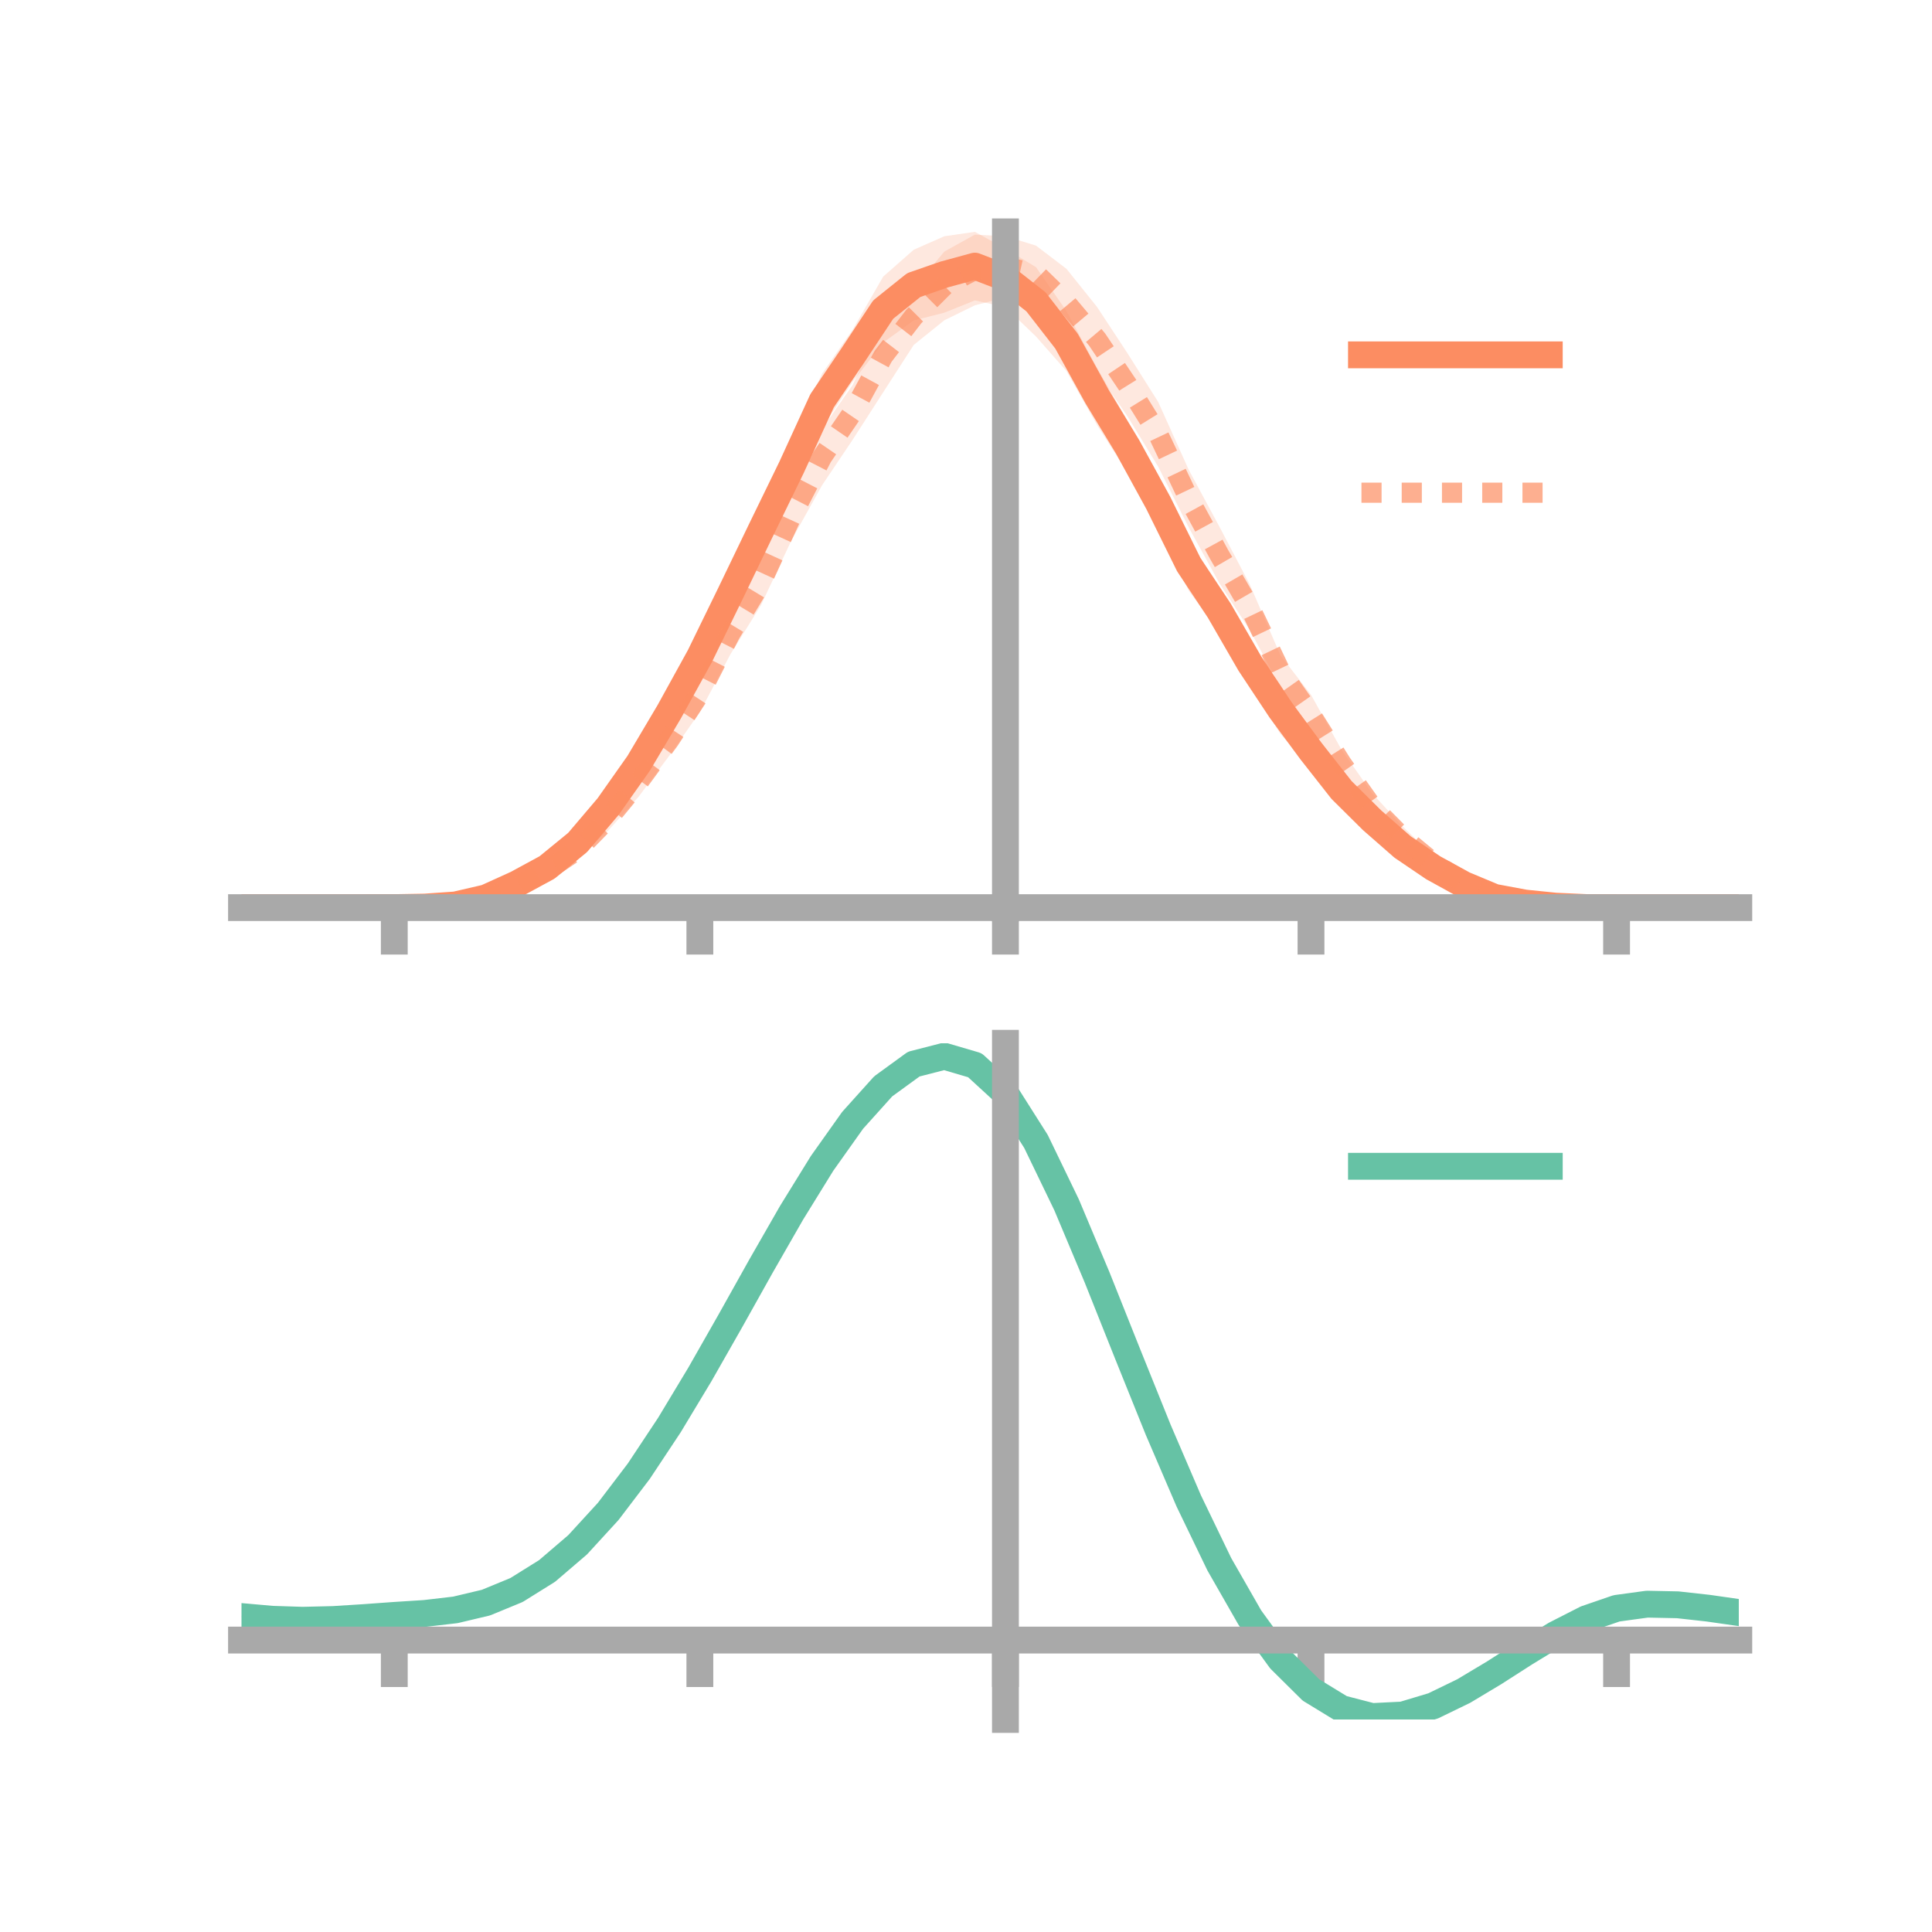 <?xml version="1.0" encoding="utf-8" standalone="no"?>
<!DOCTYPE svg PUBLIC "-//W3C//DTD SVG 1.1//EN"
  "http://www.w3.org/Graphics/SVG/1.1/DTD/svg11.dtd">
<!-- Created with matplotlib (https://matplotlib.org/) -->
<svg height="144pt" version="1.1" viewBox="0 0 144 144" width="144pt" xmlns="http://www.w3.org/2000/svg" xmlns:xlink="http://www.w3.org/1999/xlink">
 <defs>
  <style type="text/css">*{stroke-linecap:butt;stroke-linejoin:round;}</style>
 </defs>
 <g id="figure_1">
  <g id="patch_1">
   <path d="M 0 144 
L 144 144 
L 144 0 
L 0 0 
z
" style="fill:none;"/>
  </g>
  <g id="axes_1">
   <g id="patch_2">
    <path d="M 18 67.68 
L 129.6 67.68 
L 129.6 17.28 
L 18 17.28 
z
" style="fill:none;"/>
   </g>
   <g id="PolyCollection_1">
    <path clip-path="url(#p713300629c)" d="M 18 67.649 
L 18 67.649 
L 20.278 67.649 
L 22.555 67.649 
L 24.833 67.649 
L 27.11 67.649 
L 29.388 67.647 
L 31.665 67.561 
L 33.943 67.343 
L 36.22 66.669 
L 38.498 65.541 
L 40.776 64.176 
L 43.053 62.14 
L 45.331 59.165 
L 47.608 55.781 
L 49.886 51.858 
L 52.163 47.389 
L 54.441 42.742 
L 56.718 37.823 
L 58.996 32.67 
L 61.273 27.849 
L 63.551 24.577 
L 65.829 20.616 
L 68.106 18.614 
L 70.384 17.609 
L 72.661 17.28 
L 74.939 18.531 
L 77.216 19.913 
L 79.494 23.193 
L 81.771 27.432 
L 84.049 31.374 
L 86.327 35.394 
L 88.604 40.142 
L 90.882 43.903 
L 93.159 47.808 
L 95.437 51.094 
L 97.714 54.68 
L 99.992 57.779 
L 102.269 60.172 
L 104.547 62.398 
L 106.824 63.998 
L 109.102 65.419 
L 111.38 66.564 
L 113.657 67.07 
L 115.935 67.437 
L 118.212 67.604 
L 120.49 67.649 
L 122.767 67.649 
L 125.045 67.649 
L 127.322 67.649 
L 129.6 67.649 
L 129.6 67.649 
L 129.6 67.649 
L 127.322 67.649 
L 125.045 67.649 
L 122.767 67.649 
L 120.49 67.649 
L 118.212 67.68 
L 115.935 67.641 
L 113.657 67.541 
L 111.38 67.2 
L 109.102 66.443 
L 106.824 65.359 
L 104.547 63.87 
L 102.269 62.107 
L 99.992 59.986 
L 97.714 57.286 
L 95.437 54.7 
L 93.159 51.112 
L 90.882 47.134 
L 88.604 44.025 
L 86.327 39.553 
L 84.049 35.253 
L 81.771 31.686 
L 79.494 27.665 
L 77.216 25.08 
L 74.939 22.891 
L 72.661 22.391 
L 70.384 23.305 
L 68.106 23.883 
L 65.829 25.53 
L 63.551 28.452 
L 61.273 31.892 
L 58.996 37.003 
L 56.718 41.206 
L 54.441 45.738 
L 52.163 50.428 
L 49.886 54.223 
L 47.608 57.988 
L 45.331 61.059 
L 43.053 63.444 
L 40.776 65.132 
L 38.498 66.238 
L 36.22 67.177 
L 33.943 67.556 
L 31.665 67.656 
L 29.388 67.649 
L 27.11 67.649 
L 24.833 67.649 
L 22.555 67.649 
L 20.278 67.649 
L 18 67.649 
z
" style="fill:#fc8d62;fill-opacity:0.2;"/>
   </g>
   <g id="PolyCollection_2">
    <path clip-path="url(#p713300629c)" d="M 18 67.649 
L 18 67.649 
L 20.278 67.649 
L 22.555 67.649 
L 24.833 67.649 
L 27.11 67.649 
L 29.388 67.645 
L 31.665 67.556 
L 33.943 67.317 
L 36.22 66.779 
L 38.498 65.775 
L 40.776 64.289 
L 43.053 62.772 
L 45.331 60.135 
L 47.608 57.168 
L 49.886 54 
L 52.163 50.33 
L 54.441 45.679 
L 56.718 41.809 
L 58.996 36.712 
L 61.273 31.959 
L 63.551 28.697 
L 65.829 23.854 
L 68.106 21.477 
L 70.384 18.753 
L 72.661 17.488 
L 74.939 17.607 
L 77.216 18.306 
L 79.494 20.042 
L 81.771 22.884 
L 84.049 26.35 
L 86.327 29.963 
L 88.604 35.023 
L 90.882 39.246 
L 93.159 43.582 
L 95.437 48.844 
L 97.714 51.787 
L 99.992 55.885 
L 102.269 59.123 
L 104.547 61.599 
L 106.824 63.789 
L 109.102 65.302 
L 111.38 66.43 
L 113.657 66.99 
L 115.935 67.438 
L 118.212 67.584 
L 120.49 67.649 
L 122.767 67.649 
L 125.045 67.649 
L 127.322 67.649 
L 129.6 67.649 
L 129.6 67.649 
L 129.6 67.649 
L 127.322 67.649 
L 125.045 67.649 
L 122.767 67.649 
L 120.49 67.649 
L 118.212 67.688 
L 115.935 67.642 
L 113.657 67.453 
L 111.38 67.149 
L 109.102 66.316 
L 106.824 64.795 
L 104.547 63.227 
L 102.269 61.097 
L 99.992 57.915 
L 97.714 54.756 
L 95.437 51.23 
L 93.159 46.962 
L 90.882 43.464 
L 88.604 39.317 
L 86.327 34.787 
L 84.049 31.052 
L 81.771 27.723 
L 79.494 25.166 
L 77.216 22.481 
L 74.939 22.166 
L 72.661 22.756 
L 70.384 23.873 
L 68.106 25.708 
L 65.829 29.237 
L 63.551 32.777 
L 61.273 36.167 
L 58.996 40.263 
L 56.718 45.107 
L 54.441 48.766 
L 52.163 53.073 
L 49.886 56.326 
L 47.608 59.369 
L 45.331 61.906 
L 43.053 63.916 
L 40.776 65.454 
L 38.498 66.468 
L 36.22 67.246 
L 33.943 67.539 
L 31.665 67.656 
L 29.388 67.65 
L 27.11 67.649 
L 24.833 67.649 
L 22.555 67.649 
L 20.278 67.649 
L 18 67.649 
z
" style="fill:#fc8d62;fill-opacity:0.2;"/>
   </g>
   <g id="matplotlib.axis_1">
    <g id="xtick_1">
     <g id="line2d_1">
      <defs>
       <path d="M 0 0 
L 0 3.5 
" id="ma752e11728" style="stroke:#a9a9a9;stroke-width:2;"/>
      </defs>
      <g>
       <use style="fill:#a9a9a9;stroke:#a9a9a9;stroke-width:2;" x="29.388" xlink:href="#ma752e11728" y="67.649"/>
      </g>
     </g>
    </g>
    <g id="xtick_2">
     <g id="line2d_2">
      <g>
       <use style="fill:#a9a9a9;stroke:#a9a9a9;stroke-width:2;" x="52.163" xlink:href="#ma752e11728" y="67.649"/>
      </g>
     </g>
    </g>
    <g id="xtick_3">
     <g id="line2d_3">
      <g>
       <use style="fill:#a9a9a9;stroke:#a9a9a9;stroke-width:2;" x="74.939" xlink:href="#ma752e11728" y="67.649"/>
      </g>
     </g>
    </g>
    <g id="xtick_4">
     <g id="line2d_4">
      <g>
       <use style="fill:#a9a9a9;stroke:#a9a9a9;stroke-width:2;" x="97.714" xlink:href="#ma752e11728" y="67.649"/>
      </g>
     </g>
    </g>
    <g id="xtick_5">
     <g id="line2d_5">
      <g>
       <use style="fill:#a9a9a9;stroke:#a9a9a9;stroke-width:2;" x="120.49" xlink:href="#ma752e11728" y="67.649"/>
      </g>
     </g>
    </g>
   </g>
   <g id="matplotlib.axis_2"/>
   <g id="line2d_6">
    <path clip-path="url(#p713300629c)" d="M 18 67.649 
L 20.278 67.649 
L 22.555 67.649 
L 24.833 67.649 
L 27.11 67.649 
L 29.388 67.648 
L 31.665 67.608 
L 33.943 67.45 
L 36.22 66.923 
L 38.498 65.89 
L 40.776 64.654 
L 43.053 62.792 
L 45.331 60.112 
L 47.608 56.884 
L 49.886 53.04 
L 52.163 48.909 
L 54.441 44.24 
L 56.718 39.515 
L 58.996 34.837 
L 61.273 29.871 
L 63.551 26.514 
L 65.829 23.073 
L 68.106 21.248 
L 70.384 20.457 
L 72.661 19.835 
L 74.939 20.711 
L 77.216 22.497 
L 79.494 25.429 
L 81.771 29.559 
L 84.049 33.313 
L 86.327 37.474 
L 88.604 42.084 
L 90.882 45.518 
L 93.159 49.46 
L 95.437 52.897 
L 97.714 55.983 
L 99.992 58.883 
L 102.269 61.139 
L 104.547 63.134 
L 106.824 64.678 
L 109.102 65.931 
L 111.38 66.882 
L 113.657 67.306 
L 115.935 67.539 
L 118.212 67.642 
L 120.49 67.649 
L 122.767 67.649 
L 125.045 67.649 
L 127.322 67.649 
L 129.6 67.649 
" style="fill:none;stroke:#fc8d62;stroke-linecap:square;stroke-width:2;"/>
   </g>
   <g id="line2d_7">
    <path clip-path="url(#p713300629c)" d="M 18 67.649 
L 20.278 67.649 
L 22.555 67.649 
L 24.833 67.649 
L 27.11 67.649 
L 29.388 67.648 
L 31.665 67.606 
L 33.943 67.428 
L 36.22 67.012 
L 38.498 66.122 
L 40.776 64.871 
L 43.053 63.344 
L 45.331 61.021 
L 47.608 58.268 
L 49.886 55.163 
L 52.163 51.701 
L 54.441 47.223 
L 56.718 43.458 
L 58.996 38.488 
L 61.273 34.063 
L 63.551 30.737 
L 65.829 26.545 
L 68.106 23.593 
L 70.384 21.313 
L 72.661 20.122 
L 74.939 19.886 
L 77.216 20.394 
L 79.494 22.604 
L 81.771 25.304 
L 84.049 28.701 
L 86.327 32.375 
L 88.604 37.17 
L 90.882 41.355 
L 93.159 45.272 
L 95.437 50.037 
L 97.714 53.271 
L 99.992 56.9 
L 102.269 60.11 
L 104.547 62.413 
L 106.824 64.292 
L 109.102 65.809 
L 111.38 66.79 
L 113.657 67.221 
L 115.935 67.54 
L 118.212 67.636 
L 120.49 67.649 
L 122.767 67.649 
L 125.045 67.649 
L 127.322 67.649 
L 129.6 67.649 
" style="fill:none;stroke:#fc8d62;stroke-dasharray:1.5,1.5;stroke-dashoffset:0;stroke-opacity:0.7;stroke-width:1.5;"/>
   </g>
   <g id="patch_3">
    <path d="M 74.939 67.68 
L 74.939 17.28 
" style="fill:none;stroke:#a9a9a9;stroke-linecap:square;stroke-linejoin:miter;stroke-width:2;"/>
   </g>
   <g id="patch_4">
    <path d="M 129.6 67.68 
L 129.6 17.28 
" style="fill:none;"/>
   </g>
   <g id="patch_5">
    <path d="M 18 67.649 
L 129.6 67.649 
" style="fill:none;stroke:#a9a9a9;stroke-linecap:square;stroke-linejoin:miter;stroke-width:2;"/>
   </g>
   <g id="patch_6">
    <path d="M 18 17.28 
L 129.6 17.28 
" style="fill:none;"/>
   </g>
   <g id="legend_1">
    <g id="line2d_8">
     <path d="M 101.475 26.449 
L 115.475 26.449 
" style="fill:none;stroke:#fc8d62;stroke-linecap:square;stroke-width:2;"/>
    </g>
    <g id="line2d_9"/>
    <g id="text_1">
     <!--   -->
     <g transform="translate(121.075 28.899)scale(0.07 -0.07)">
      <defs>
       <path id="DejaVuSans-32"/>
      </defs>
      <use xlink:href="#DejaVuSans-32"/>
     </g>
    </g>
    <g id="line2d_10">
     <path d="M 101.475 36.724 
L 115.475 36.724 
" style="fill:none;stroke:#fc8d62;stroke-dasharray:1.5,1.5;stroke-dashoffset:0;stroke-opacity:0.7;stroke-width:1.5;"/>
    </g>
    <g id="line2d_11"/>
    <g id="text_2">
     <!--   -->
     <g transform="translate(121.075 39.174)scale(0.07 -0.07)">
      <use xlink:href="#DejaVuSans-32"/>
     </g>
    </g>
   </g>
  </g>
  <g id="axes_2">
   <g id="patch_7">
    <path d="M 18 128.16 
L 129.6 128.16 
L 129.6 77.76 
L 18 77.76 
z
" style="fill:none;"/>
   </g>
   <g id="PolyCollection_3">
    <path clip-path="url(#p5dd5d8ccde)" d="M 18 120.53 
L 18 120.449 
L 20.278 120.661 
L 22.555 120.735 
L 24.833 120.674 
L 27.11 120.521 
L 29.388 120.347 
L 31.665 120.195 
L 33.943 119.925 
L 36.22 119.378 
L 38.498 118.429 
L 40.776 116.985 
L 43.053 114.995 
L 45.331 112.452 
L 47.608 109.387 
L 49.886 105.867 
L 52.163 101.993 
L 54.441 97.895 
L 56.718 93.727 
L 58.996 89.665 
L 61.273 85.896 
L 63.551 82.62 
L 65.829 80.039 
L 68.106 78.354 
L 70.384 77.76 
L 72.661 78.442 
L 74.939 80.568 
L 77.216 84.215 
L 79.494 89.005 
L 81.771 94.504 
L 84.049 100.304 
L 86.327 106.048 
L 88.604 111.436 
L 90.882 116.234 
L 93.159 120.274 
L 95.437 123.452 
L 97.714 125.73 
L 99.992 127.129 
L 102.269 127.722 
L 104.547 127.616 
L 106.824 126.944 
L 109.102 125.858 
L 111.38 124.518 
L 113.657 123.086 
L 115.935 121.719 
L 118.212 120.572 
L 120.49 119.794 
L 122.767 119.485 
L 125.045 119.537 
L 127.322 119.799 
L 129.6 120.138 
L 129.6 120.245 
L 129.6 120.245 
L 127.322 119.931 
L 125.045 119.688 
L 122.767 119.645 
L 120.49 119.959 
L 118.212 120.747 
L 115.935 121.924 
L 113.657 123.338 
L 111.38 124.826 
L 109.102 126.218 
L 106.824 127.344 
L 104.547 128.041 
L 102.269 128.16 
L 99.992 127.576 
L 97.714 126.194 
L 95.437 123.961 
L 93.159 120.868 
L 90.882 116.952 
L 88.604 112.308 
L 86.327 107.095 
L 84.049 101.534 
L 81.771 95.915 
L 79.494 90.583 
L 77.216 85.937 
L 74.939 82.402 
L 72.661 80.348 
L 70.384 79.694 
L 68.106 80.273 
L 65.829 81.899 
L 63.551 84.382 
L 61.273 87.526 
L 58.996 91.134 
L 56.718 95.017 
L 54.441 98.993 
L 52.163 102.898 
L 49.886 106.585 
L 47.608 109.936 
L 45.331 112.856 
L 43.053 115.285 
L 40.776 117.196 
L 38.498 118.594 
L 36.22 119.522 
L 33.943 120.056 
L 31.665 120.316 
L 29.388 120.456 
L 27.11 120.613 
L 24.833 120.746 
L 22.555 120.792 
L 20.278 120.721 
L 18 120.53 
z
" style="fill:#66c2a5;fill-opacity:0.2;"/>
   </g>
   <g id="matplotlib.axis_3">
    <g id="xtick_6">
     <g id="line2d_12">
      <g>
       <use style="fill:#a9a9a9;stroke:#a9a9a9;stroke-width:2;" x="29.388" xlink:href="#ma752e11728" y="122.241"/>
      </g>
     </g>
    </g>
    <g id="xtick_7">
     <g id="line2d_13">
      <g>
       <use style="fill:#a9a9a9;stroke:#a9a9a9;stroke-width:2;" x="52.163" xlink:href="#ma752e11728" y="122.241"/>
      </g>
     </g>
    </g>
    <g id="xtick_8">
     <g id="line2d_14">
      <g>
       <use style="fill:#a9a9a9;stroke:#a9a9a9;stroke-width:2;" x="74.939" xlink:href="#ma752e11728" y="122.241"/>
      </g>
     </g>
    </g>
    <g id="xtick_9">
     <g id="line2d_15">
      <g>
       <use style="fill:#a9a9a9;stroke:#a9a9a9;stroke-width:2;" x="97.714" xlink:href="#ma752e11728" y="122.241"/>
      </g>
     </g>
    </g>
    <g id="xtick_10">
     <g id="line2d_16">
      <g>
       <use style="fill:#a9a9a9;stroke:#a9a9a9;stroke-width:2;" x="120.49" xlink:href="#ma752e11728" y="122.241"/>
      </g>
     </g>
    </g>
   </g>
   <g id="matplotlib.axis_4"/>
   <g id="line2d_17">
    <path clip-path="url(#p5dd5d8ccde)" d="M 18 120.489 
L 20.278 120.691 
L 22.555 120.764 
L 24.833 120.71 
L 27.11 120.567 
L 29.388 120.402 
L 31.665 120.256 
L 33.943 119.991 
L 36.22 119.45 
L 38.498 118.511 
L 40.776 117.09 
L 43.053 115.14 
L 45.331 112.654 
L 47.608 109.661 
L 49.886 106.226 
L 52.163 102.445 
L 54.441 98.444 
L 56.718 94.372 
L 58.996 90.399 
L 61.273 86.711 
L 63.551 83.501 
L 65.829 80.969 
L 68.106 79.313 
L 70.384 78.727 
L 72.661 79.395 
L 74.939 81.485 
L 77.216 85.076 
L 79.494 89.794 
L 81.771 95.209 
L 84.049 100.919 
L 86.327 106.571 
L 88.604 111.872 
L 90.882 116.593 
L 93.159 120.571 
L 95.437 123.707 
L 97.714 125.962 
L 99.992 127.353 
L 102.269 127.941 
L 104.547 127.828 
L 106.824 127.144 
L 109.102 126.038 
L 111.38 124.672 
L 113.657 123.212 
L 115.935 121.821 
L 118.212 120.659 
L 120.49 119.876 
L 122.767 119.565 
L 125.045 119.612 
L 127.322 119.865 
L 129.6 120.191 
" style="fill:none;stroke:#66c2a5;stroke-linecap:square;stroke-width:2;"/>
   </g>
   <g id="patch_8">
    <path d="M 74.939 128.16 
L 74.939 77.76 
" style="fill:none;stroke:#a9a9a9;stroke-linecap:square;stroke-linejoin:miter;stroke-width:2;"/>
   </g>
   <g id="patch_9">
    <path d="M 129.6 128.16 
L 129.6 77.76 
" style="fill:none;"/>
   </g>
   <g id="patch_10">
    <path d="M 18 122.241 
L 129.6 122.241 
" style="fill:none;stroke:#a9a9a9;stroke-linecap:square;stroke-linejoin:miter;stroke-width:2;"/>
   </g>
   <g id="patch_11">
    <path d="M 18 77.76 
L 129.6 77.76 
" style="fill:none;"/>
   </g>
   <g id="legend_2">
    <g id="line2d_18">
     <path d="M 101.475 86.929 
L 115.475 86.929 
" style="fill:none;stroke:#66c2a5;stroke-linecap:square;stroke-width:2;"/>
    </g>
    <g id="line2d_19"/>
    <g id="text_3">
     <!--   -->
     <g transform="translate(121.075 89.379)scale(0.07 -0.07)">
      <use xlink:href="#DejaVuSans-32"/>
     </g>
    </g>
   </g>
  </g>
 </g>
 <defs>
  <clipPath id="p713300629c">
   <rect height="50.4" width="111.6" x="18" y="17.28"/>
  </clipPath>
  <clipPath id="p5dd5d8ccde">
   <rect height="50.4" width="111.6" x="18" y="77.76"/>
  </clipPath>
 </defs>
</svg>
